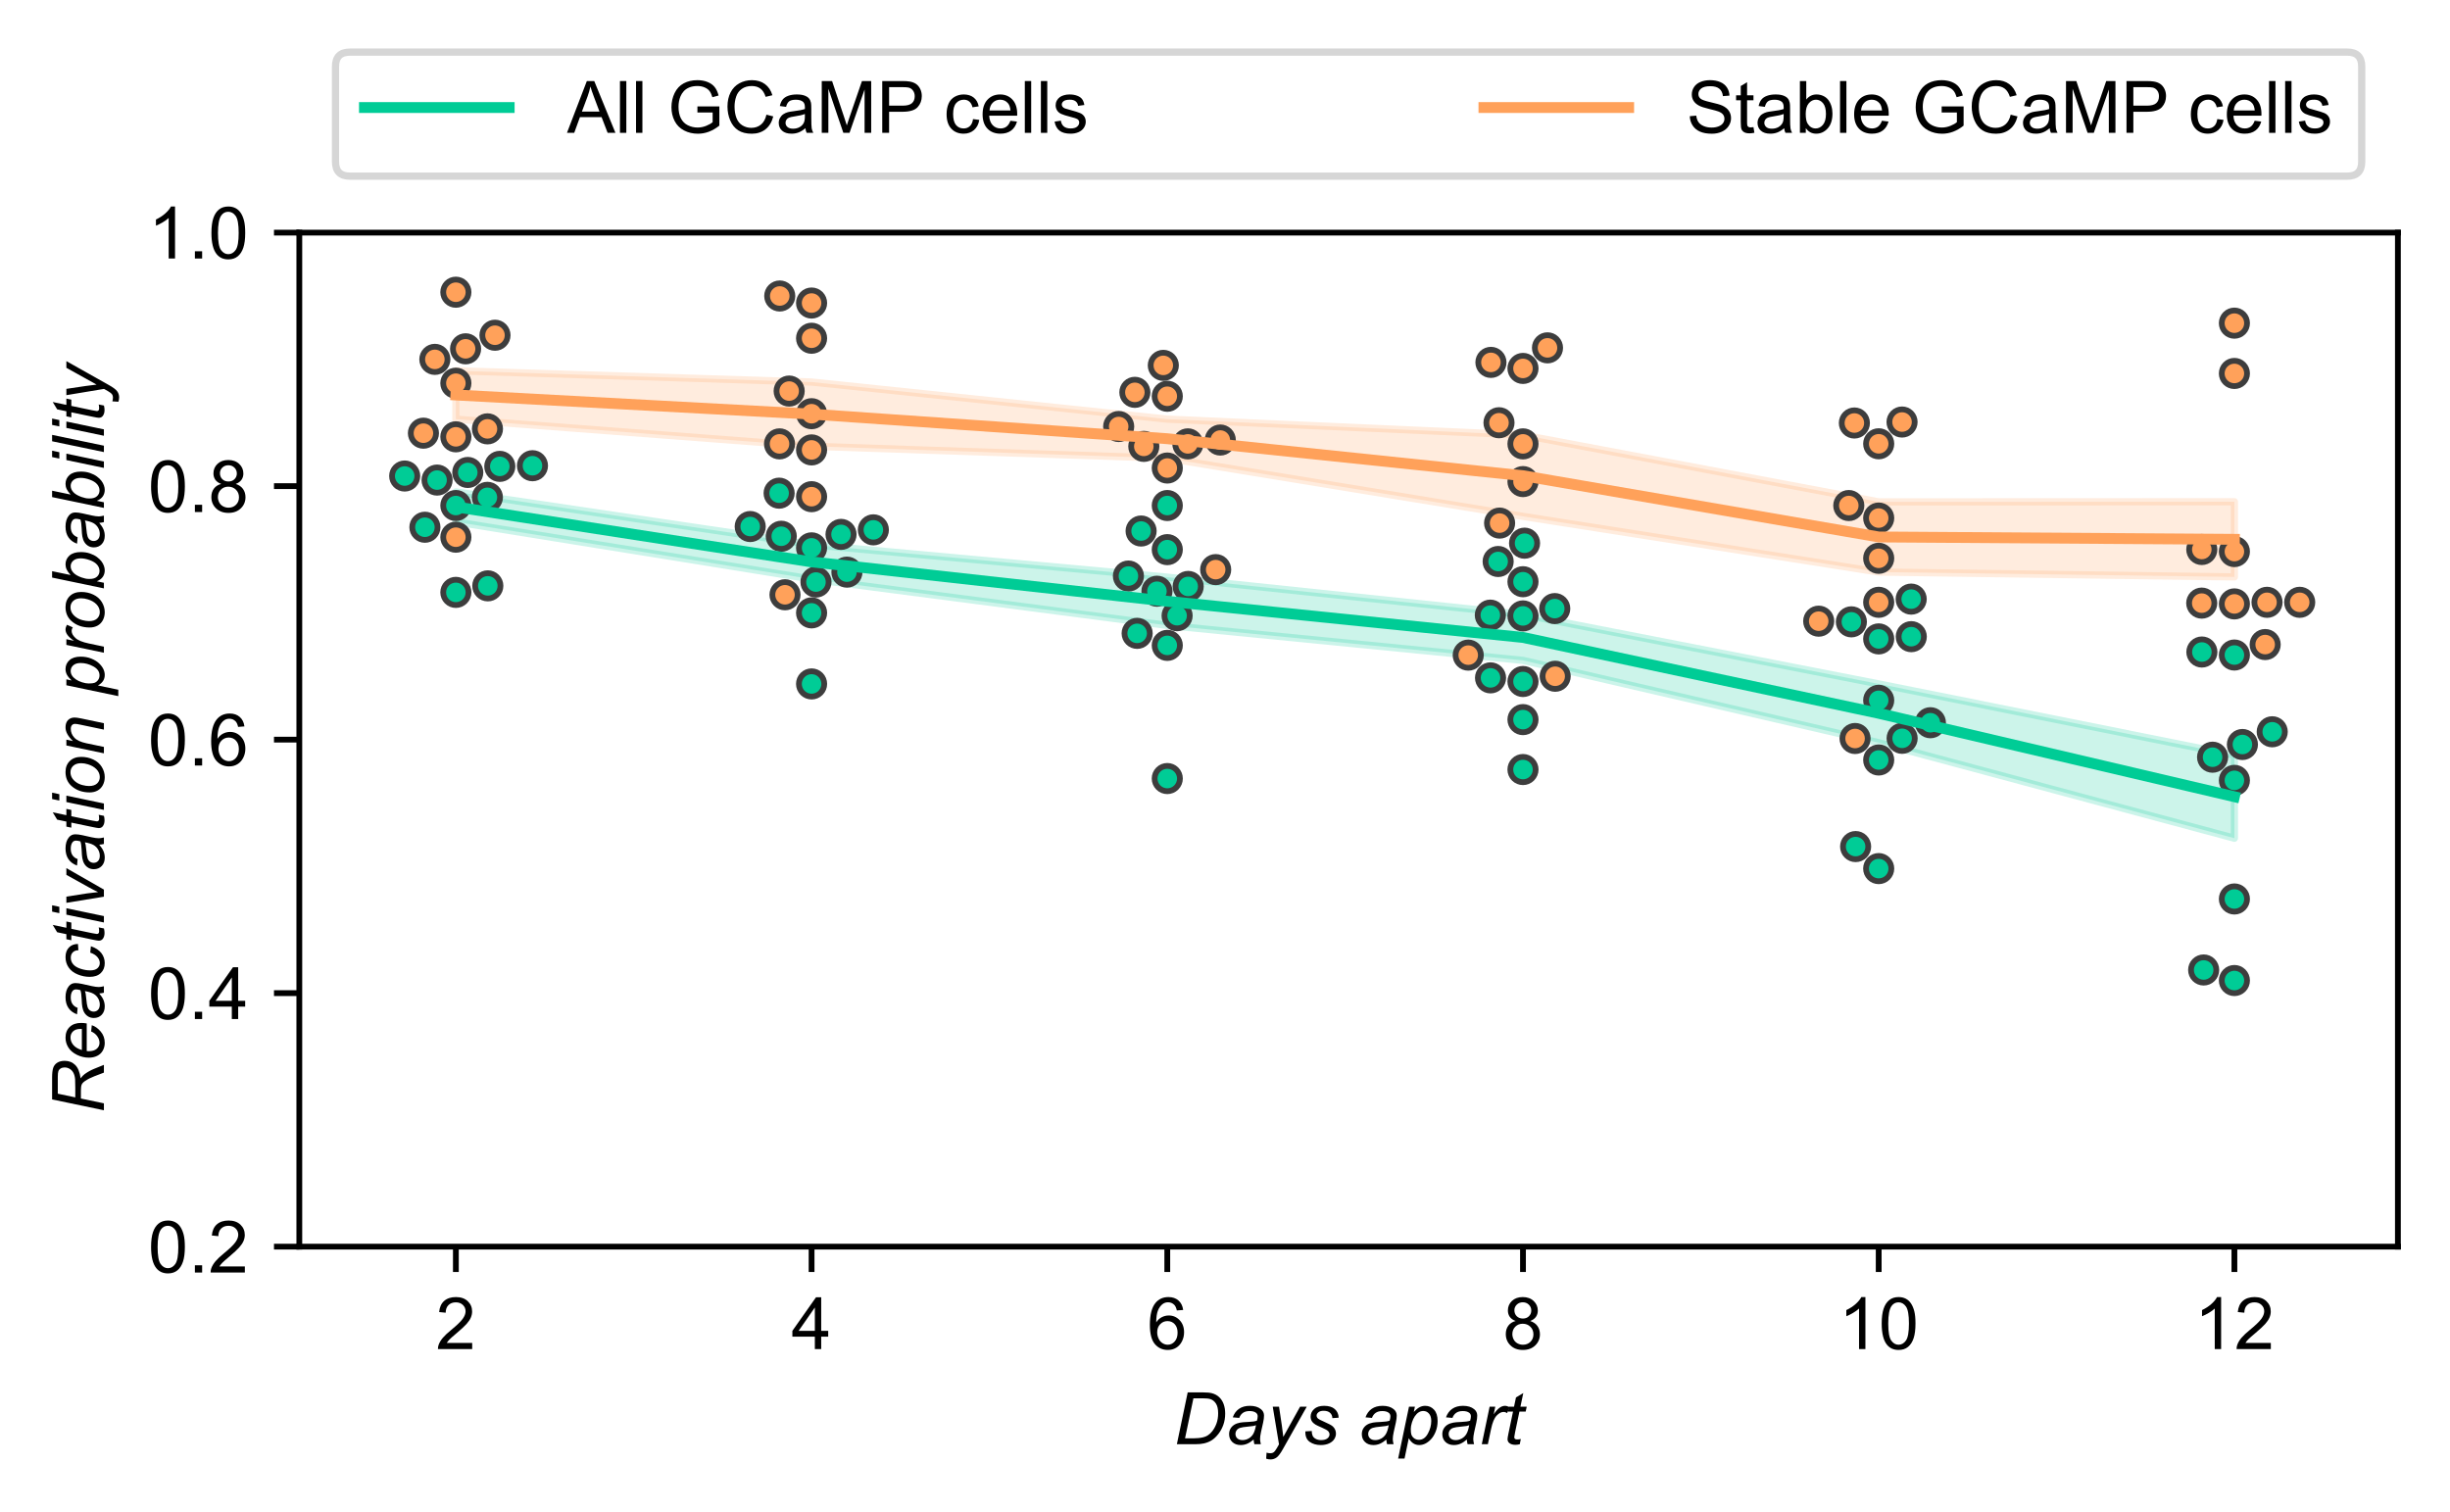 <!DOCTYPE svg PUBLIC "-//W3C//DTD SVG 1.1//EN" "http://www.w3.org/Graphics/SVG/1.1/DTD/svg11.dtd">
<!-- Created with matplotlib (https://matplotlib.org/) -->
<svg xmlns="http://www.w3.org/2000/svg" xmlns:xlink="http://www.w3.org/1999/xlink" height="208.894pt" version="1.1" viewBox="0 0 338.562 208.894" width="338.562pt">
 <defs>
  <style type="text/css">
*{stroke-linecap:butt;stroke-linejoin:round;}
  </style>
 </defs>
 <g id="figure_1">
  <g id="patch_1">
   <path d="M 0 208.894  L 338.562 208.894  L 338.562 0  L 0 0  z " style="fill:#ffffff;"/>
  </g>
  <g id="axes_1">
   <g id="patch_2">
    <path d="M 41.362 172.286  L 331.363 172.286  L 331.363 32.148  L 41.362 32.148  z " style="fill:#ffffff;"/>
   </g>
   <g id="PolyCollection_1">
    <defs>
     <path d="M 62.996 -140.913  L 62.996 -136.768  L 112.151 -128.862  L 161.305 -122.463  L 210.459 -117.628  L 259.614 -106.253  L 308.768 -93.052  L 308.768 -104.525  L 308.768 -104.525  L 259.614 -114.377  L 210.459 -123.967  L 161.305 -129.128  L 112.151 -133.616  L 62.996 -140.913  z " id="30f9c9d7" style="stroke:#00cc96;stroke-opacity:0.2;"/>
    </defs>
    <g clip-path="url(#pd014f7112d)">
     <use style="fill:#00cc96;fill-opacity:0.2;stroke:#00cc96;stroke-opacity:0.2;" x="0" xlink:href="#30f9c9d7" y="208.894"/>
    </g>
   </g>
   <g id="PolyCollection_2">
    <defs>
     <path d="M 62.996 -157.655  L 62.996 -150.959  L 112.151 -147.223  L 161.305 -145.56  L 210.459 -137.528  L 259.614 -129.835  L 308.768 -129.164  L 308.768 -139.554  L 308.768 -139.554  L 259.614 -139.534  L 210.459 -148.775  L 161.305 -150.968  L 112.151 -156.096  L 62.996 -157.655  z " id="3831d07e" style="stroke:#ffa15a;stroke-opacity:0.2;"/>
    </defs>
    <g clip-path="url(#pd014f7112d)">
     <use style="fill:#ffa15a;fill-opacity:0.2;stroke:#ffa15a;stroke-opacity:0.2;" x="0" xlink:href="#3831d07e" y="208.894"/>
    </g>
   </g>
   <g id="matplotlib.axis_1">
    <g id="xtick_1">
     <g id="line2d_1">
      <defs>
       <path d="M 0 0  L 0 3.5  " id="5ff9e177" style="stroke:#000000;stroke-width:0.8;"/>
      </defs>
      <g>
       <use style="stroke:#000000;stroke-width:0.8;" x="62.996" xlink:href="#5ff9e177" y="172.286"/>
      </g>
     </g>
     <g id="text_1">
      <!-- 2 -->
      <defs>
       <path d="M 50.344 8.453  L 50.344 0  L 3.031 0  Q 2.938 3.172 4.047 6.109  Q 5.859 10.938 9.828 15.625  Q 13.812 20.312 21.344 26.469  Q 33.016 36.031 37.109 41.625  Q 41.219 47.219 41.219 52.203  Q 41.219 57.422 37.469 61  Q 33.734 64.594 27.734 64.594  Q 21.391 64.594 17.578 60.781  Q 13.766 56.984 13.719 50.25  L 4.688 51.172  Q 5.609 61.281 11.656 66.578  Q 17.719 71.875 27.938 71.875  Q 38.234 71.875 44.234 66.156  Q 50.25 60.453 50.25 52  Q 50.25 47.703 48.484 43.547  Q 46.734 39.406 42.656 34.812  Q 38.578 30.219 29.109 22.219  Q 21.188 15.578 18.938 13.203  Q 16.703 10.844 15.234 8.453  z " id="c7e0db3c"/>
      </defs>
      <g transform="translate(60.216 186.444)scale(0.1 -0.1)">
       <use xlink:href="#c7e0db3c"/>
      </g>
     </g>
    </g>
    <g id="xtick_2">
     <g id="line2d_2">
      <g>
       <use style="stroke:#000000;stroke-width:0.8;" x="112.151" xlink:href="#5ff9e177" y="172.286"/>
      </g>
     </g>
     <g id="text_2">
      <!-- 4 -->
      <defs>
       <path d="M 32.328 0  L 32.328 17.141  L 1.266 17.141  L 1.266 25.203  L 33.938 71.578  L 41.109 71.578  L 41.109 25.203  L 50.781 25.203  L 50.781 17.141  L 41.109 17.141  L 41.109 0  z M 32.328 25.203  L 32.328 57.469  L 9.906 25.203  z " id="954dec35"/>
      </defs>
      <g transform="translate(109.37 186.444)scale(0.1 -0.1)">
       <use xlink:href="#954dec35"/>
      </g>
     </g>
    </g>
    <g id="xtick_3">
     <g id="line2d_3">
      <g>
       <use style="stroke:#000000;stroke-width:0.8;" x="161.305" xlink:href="#5ff9e177" y="172.286"/>
      </g>
     </g>
     <g id="text_3">
      <!-- 6 -->
      <defs>
       <path d="M 49.75 54.047  L 41.016 53.375  Q 39.844 58.547 37.703 60.891  Q 34.125 64.656 28.906 64.656  Q 24.703 64.656 21.531 62.312  Q 17.391 59.281 14.984 53.469  Q 12.594 47.656 12.5 36.922  Q 15.672 41.75 20.266 44.094  Q 24.859 46.438 29.891 46.438  Q 38.672 46.438 44.844 39.969  Q 51.031 33.5 51.031 23.25  Q 51.031 16.5 48.125 10.719  Q 45.219 4.938 40.141 1.859  Q 35.062 -1.219 28.609 -1.219  Q 17.625 -1.219 10.688 6.859  Q 3.766 14.938 3.766 33.5  Q 3.766 54.25 11.422 63.672  Q 18.109 71.875 29.438 71.875  Q 37.891 71.875 43.281 67.141  Q 48.688 62.406 49.75 54.047  z M 13.875 23.188  Q 13.875 18.656 15.797 14.5  Q 17.719 10.359 21.188 8.172  Q 24.656 6 28.469 6  Q 34.031 6 38.031 10.484  Q 42.047 14.984 42.047 22.703  Q 42.047 30.125 38.078 34.391  Q 34.125 38.672 28.125 38.672  Q 22.172 38.672 18.016 34.391  Q 13.875 30.125 13.875 23.188  z " id="ac6ba3bc"/>
      </defs>
      <g transform="translate(158.524 186.444)scale(0.1 -0.1)">
       <use xlink:href="#ac6ba3bc"/>
      </g>
     </g>
    </g>
    <g id="xtick_4">
     <g id="line2d_4">
      <g>
       <use style="stroke:#000000;stroke-width:0.8;" x="210.459" xlink:href="#5ff9e177" y="172.286"/>
      </g>
     </g>
     <g id="text_4">
      <!-- 8 -->
      <defs>
       <path d="M 17.672 38.812  Q 12.203 40.828 9.562 44.531  Q 6.938 48.25 6.938 53.422  Q 6.938 61.234 12.547 66.547  Q 18.172 71.875 27.484 71.875  Q 36.859 71.875 42.578 66.422  Q 48.297 60.984 48.297 53.172  Q 48.297 48.188 45.672 44.5  Q 43.062 40.828 37.75 38.812  Q 44.344 36.672 47.781 31.875  Q 51.219 27.094 51.219 20.453  Q 51.219 11.281 44.719 5.031  Q 38.234 -1.219 27.641 -1.219  Q 17.047 -1.219 10.547 5.047  Q 4.047 11.328 4.047 20.703  Q 4.047 27.688 7.594 32.391  Q 11.141 37.109 17.672 38.812  z M 15.922 53.719  Q 15.922 48.641 19.188 45.406  Q 22.469 42.188 27.688 42.188  Q 32.766 42.188 36.016 45.375  Q 39.266 48.578 39.266 53.219  Q 39.266 58.062 35.906 61.359  Q 32.562 64.656 27.594 64.656  Q 22.562 64.656 19.234 61.422  Q 15.922 58.203 15.922 53.719  z M 13.094 20.656  Q 13.094 16.891 14.875 13.375  Q 16.656 9.859 20.172 7.922  Q 23.688 6 27.734 6  Q 34.031 6 38.125 10.047  Q 42.234 14.109 42.234 20.359  Q 42.234 26.703 38.016 30.859  Q 33.797 35.016 27.438 35.016  Q 21.234 35.016 17.156 30.906  Q 13.094 26.812 13.094 20.656  z " id="6f21dbff"/>
      </defs>
      <g transform="translate(207.679 186.444)scale(0.1 -0.1)">
       <use xlink:href="#6f21dbff"/>
      </g>
     </g>
    </g>
    <g id="xtick_5">
     <g id="line2d_5">
      <g>
       <use style="stroke:#000000;stroke-width:0.8;" x="259.614" xlink:href="#5ff9e177" y="172.286"/>
      </g>
     </g>
     <g id="text_5">
      <!-- 10 -->
      <defs>
       <path d="M 37.25 0  L 28.469 0  L 28.469 56  Q 25.297 52.984 20.141 49.953  Q 14.984 46.922 10.891 45.406  L 10.891 53.906  Q 18.266 57.375 23.781 62.297  Q 29.297 67.234 31.594 71.875  L 37.25 71.875  z " id="b7f902a7"/>
       <path d="M 4.156 35.297  Q 4.156 48 6.766 55.734  Q 9.375 63.484 14.516 67.672  Q 19.672 71.875 27.484 71.875  Q 33.25 71.875 37.594 69.547  Q 41.938 67.234 44.766 62.859  Q 47.609 58.5 49.219 52.219  Q 50.828 45.953 50.828 35.297  Q 50.828 22.703 48.234 14.969  Q 45.656 7.234 40.5 3  Q 35.359 -1.219 27.484 -1.219  Q 17.141 -1.219 11.234 6.203  Q 4.156 15.141 4.156 35.297  z M 13.188 35.297  Q 13.188 17.672 17.312 11.828  Q 21.438 6 27.484 6  Q 33.547 6 37.672 11.859  Q 41.797 17.719 41.797 35.297  Q 41.797 52.984 37.672 58.781  Q 33.547 64.594 27.391 64.594  Q 21.344 64.594 17.719 59.469  Q 13.188 52.938 13.188 35.297  z " id="38545438"/>
      </defs>
      <g transform="translate(254.053 186.444)scale(0.1 -0.1)">
       <use xlink:href="#b7f902a7"/>
       <use x="55.615" xlink:href="#38545438"/>
      </g>
     </g>
    </g>
    <g id="xtick_6">
     <g id="line2d_6">
      <g>
       <use style="stroke:#000000;stroke-width:0.8;" x="308.768" xlink:href="#5ff9e177" y="172.286"/>
      </g>
     </g>
     <g id="text_6">
      <!-- 12 -->
      <g transform="translate(303.207 186.444)scale(0.1 -0.1)">
       <use xlink:href="#b7f902a7"/>
       <use x="55.615" xlink:href="#c7e0db3c"/>
      </g>
     </g>
    </g>
    <g id="text_7">
     <!-- Days apart -->
     <defs>
      <path d="M 4.438 0  L 19.391 71.578  L 40.969 71.578  Q 48.734 71.578 52.828 70.453  Q 58.688 68.953 62.844 65.062  Q 67 61.188 69.094 55.375  Q 71.188 49.562 71.188 42.328  Q 71.188 33.688 68.578 26.578  Q 65.969 19.484 61.734 14.078  Q 57.516 8.688 52.906 5.641  Q 48.297 2.594 42 1.125  Q 37.203 0 30.219 0  z M 15.719 8.109  L 27.047 8.109  Q 34.719 8.109 40.672 9.516  Q 44.391 10.406 47.016 12.109  Q 50.484 14.312 53.328 17.922  Q 57.031 22.703 59.25 28.828  Q 61.469 34.969 61.469 42.781  Q 61.469 51.469 58.438 56.125  Q 55.422 60.797 50.734 62.312  Q 47.266 63.422 39.938 63.422  L 27.297 63.422  z " id="c7e695c8"/>
      <path d="M 38.281 6.453  Q 33.688 2.484 29.438 0.656  Q 25.203 -1.172 20.359 -1.172  Q 13.188 -1.172 8.781 3.047  Q 4.391 7.281 4.391 13.875  Q 4.391 18.219 6.359 21.562  Q 8.344 24.906 11.609 26.922  Q 14.891 28.953 19.625 29.828  Q 22.609 30.422 30.938 30.766  Q 39.266 31.109 42.875 32.516  Q 43.891 36.141 43.891 38.531  Q 43.891 41.609 41.656 43.359  Q 38.578 45.797 32.672 45.797  Q 27.094 45.797 23.547 43.328  Q 20.016 40.875 18.406 36.328  L 9.469 37.109  Q 12.203 44.828 18.141 48.922  Q 24.078 53.031 33.109 53.031  Q 42.719 53.031 48.344 48.438  Q 52.641 45.016 52.641 39.547  Q 52.641 35.406 51.422 29.938  L 48.531 17.047  Q 47.172 10.891 47.172 7.031  Q 47.172 4.594 48.25 0  L 39.312 0  Q 38.578 2.547 38.281 6.453  z M 41.547 26.266  Q 39.703 25.531 37.578 25.141  Q 35.453 24.75 30.469 24.312  Q 22.75 23.641 19.578 22.578  Q 16.406 21.531 14.797 19.234  Q 13.188 16.938 13.188 14.156  Q 13.188 10.453 15.75 8.062  Q 18.312 5.672 23.047 5.672  Q 27.438 5.672 31.484 7.984  Q 35.547 10.297 37.891 14.453  Q 40.234 18.609 41.547 26.266  z " id="f61c34e1"/>
      <path d="M 0 -20.016  L 0.531 -11.719  Q 3.266 -12.5 5.859 -12.5  Q 8.547 -12.5 10.203 -11.281  Q 12.359 -9.672 14.891 -5.219  L 17.719 -0.141  L 9.078 51.859  L 17.781 51.859  L 21.688 25.641  Q 22.859 17.875 23.688 10.109  L 46.875 51.859  L 56.109 51.859  L 23.047 -6.891  Q 18.266 -15.484 14.547 -18.266  Q 10.844 -21.047 6 -21.047  Q 2.938 -21.047 0 -20.016  z " id="249a0580"/>
      <path d="M 4.156 17.719  L 12.984 18.266  Q 12.984 14.453 14.156 11.766  Q 15.328 9.078 18.469 7.375  Q 21.625 5.672 25.828 5.672  Q 31.688 5.672 34.609 8.016  Q 37.547 10.359 37.547 13.531  Q 37.547 15.828 35.797 17.875  Q 33.984 19.922 26.969 22.922  Q 19.969 25.922 18.016 27.156  Q 14.75 29.156 13.078 31.859  Q 11.422 34.578 11.422 38.094  Q 11.422 44.234 16.297 48.625  Q 21.188 53.031 29.984 53.031  Q 39.75 53.031 44.844 48.516  Q 49.953 44 50.141 36.625  L 41.5 36.031  Q 41.312 40.719 38.188 43.453  Q 35.062 46.188 29.344 46.188  Q 24.75 46.188 22.203 44.094  Q 19.672 42 19.672 39.547  Q 19.672 37.109 21.875 35.25  Q 23.344 33.984 29.438 31.344  Q 39.594 26.953 42.234 24.422  Q 46.438 20.359 46.438 14.547  Q 46.438 10.688 44.062 6.969  Q 41.703 3.266 36.844 1.047  Q 31.984 -1.172 25.391 -1.172  Q 16.406 -1.172 10.109 3.266  Q 3.812 7.719 4.156 17.719  z " id="1541eec1"/>
      <path id="286d1b44"/>
      <path d="M -1.031 -19.875  L 13.969 51.859  L 22.125 51.859  L 20.609 44.625  Q 25.141 49.359 28.734 51.188  Q 32.328 53.031 36.328 53.031  Q 43.75 53.031 48.625 47.625  Q 53.516 42.234 53.516 32.172  Q 53.516 24.078 50.828 17.406  Q 48.141 10.75 44.234 6.688  Q 40.328 2.641 36.328 0.734  Q 32.328 -1.172 28.125 -1.172  Q 18.797 -1.172 13.672 8.297  L 7.812 -19.875  z M 16.453 21.188  Q 16.453 15.375 17.281 13.141  Q 18.5 9.969 21.281 8.016  Q 24.078 6.062 27.734 6.062  Q 35.359 6.062 40.047 14.625  Q 44.734 23.188 44.734 32.125  Q 44.734 38.719 41.578 42.312  Q 38.422 45.906 33.734 45.906  Q 30.375 45.906 27.484 44.109  Q 24.609 42.328 22.141 38.781  Q 19.672 35.25 18.062 30.125  Q 16.453 25 16.453 21.188  z " id="53c647d3"/>
      <path d="M 3.328 0  L 14.156 51.859  L 21.969 51.859  L 19.781 41.266  Q 23.781 47.266 27.609 50.141  Q 31.453 53.031 35.453 53.031  Q 38.094 53.031 41.938 51.125  L 38.328 42.922  Q 36.031 44.578 33.297 44.578  Q 28.656 44.578 23.766 39.406  Q 18.891 34.234 16.109 20.797  L 11.719 0  z " id="7a641073"/>
      <path d="M 23.969 7.172  L 22.516 -0.047  Q 19.344 -0.875 16.359 -0.875  Q 11.078 -0.875 7.953 1.703  Q 5.609 3.656 5.609 7.031  Q 5.609 8.734 6.891 14.891  L 13.188 45.016  L 6.203 45.016  L 7.625 51.859  L 14.594 51.859  L 17.281 64.594  L 27.391 70.703  L 23.438 51.859  L 32.125 51.859  L 30.672 45.016  L 22.016 45.016  L 16.016 16.359  Q 14.891 10.891 14.891 9.812  Q 14.891 8.25 15.797 7.422  Q 16.703 6.594 18.75 6.594  Q 21.688 6.594 23.969 7.172  z " id="f408cbdd"/>
     </defs>
     <g transform="translate(162.187 199.59)scale(0.1 -0.1)">
      <use xlink:href="#c7e695c8"/>
      <use x="72.217" xlink:href="#f61c34e1"/>
      <use x="127.832" xlink:href="#249a0580"/>
      <use x="177.832" xlink:href="#1541eec1"/>
      <use x="227.832" xlink:href="#286d1b44"/>
      <use x="255.615" xlink:href="#f61c34e1"/>
      <use x="311.23" xlink:href="#53c647d3"/>
      <use x="366.846" xlink:href="#f61c34e1"/>
      <use x="422.461" xlink:href="#7a641073"/>
      <use x="455.762" xlink:href="#f408cbdd"/>
     </g>
    </g>
   </g>
   <g id="matplotlib.axis_2">
    <g id="ytick_1">
     <g id="line2d_7">
      <defs>
       <path d="M 0 0  L -3.5 0  " id="c193607f" style="stroke:#000000;stroke-width:0.8;"/>
      </defs>
      <g>
       <use style="stroke:#000000;stroke-width:0.8;" x="41.362" xlink:href="#c193607f" y="172.286"/>
      </g>
     </g>
     <g id="text_8">
      <!-- 0.2 -->
      <defs>
       <path d="M 9.078 0  L 9.078 10.016  L 19.094 10.016  L 19.094 0  z " id="077896c2"/>
      </defs>
      <g transform="translate(20.462 175.865)scale(0.1 -0.1)">
       <use xlink:href="#38545438"/>
       <use x="55.615" xlink:href="#077896c2"/>
       <use x="83.398" xlink:href="#c7e0db3c"/>
      </g>
     </g>
    </g>
    <g id="ytick_2">
     <g id="line2d_8">
      <g>
       <use style="stroke:#000000;stroke-width:0.8;" x="41.362" xlink:href="#c193607f" y="137.252"/>
      </g>
     </g>
     <g id="text_9">
      <!-- 0.4 -->
      <g transform="translate(20.462 140.831)scale(0.1 -0.1)">
       <use xlink:href="#38545438"/>
       <use x="55.615" xlink:href="#077896c2"/>
       <use x="83.398" xlink:href="#954dec35"/>
      </g>
     </g>
    </g>
    <g id="ytick_3">
     <g id="line2d_9">
      <g>
       <use style="stroke:#000000;stroke-width:0.8;" x="41.362" xlink:href="#c193607f" y="102.217"/>
      </g>
     </g>
     <g id="text_10">
      <!-- 0.6 -->
      <g transform="translate(20.462 105.796)scale(0.1 -0.1)">
       <use xlink:href="#38545438"/>
       <use x="55.615" xlink:href="#077896c2"/>
       <use x="83.398" xlink:href="#ac6ba3bc"/>
      </g>
     </g>
    </g>
    <g id="ytick_4">
     <g id="line2d_10">
      <g>
       <use style="stroke:#000000;stroke-width:0.8;" x="41.362" xlink:href="#c193607f" y="67.183"/>
      </g>
     </g>
     <g id="text_11">
      <!-- 0.8 -->
      <g transform="translate(20.462 70.762)scale(0.1 -0.1)">
       <use xlink:href="#38545438"/>
       <use x="55.615" xlink:href="#077896c2"/>
       <use x="83.398" xlink:href="#6f21dbff"/>
      </g>
     </g>
    </g>
    <g id="ytick_5">
     <g id="line2d_11">
      <g>
       <use style="stroke:#000000;stroke-width:0.8;" x="41.362" xlink:href="#c193607f" y="32.148"/>
      </g>
     </g>
     <g id="text_12">
      <!-- 1.0 -->
      <g transform="translate(20.462 35.727)scale(0.1 -0.1)">
       <use xlink:href="#b7f902a7"/>
       <use x="55.615" xlink:href="#077896c2"/>
       <use x="83.398" xlink:href="#38545438"/>
      </g>
     </g>
    </g>
    <g id="text_13">
     <!-- Reactivation probability -->
     <defs>
      <path d="M 4.688 0  L 19.672 71.578  L 49.703 71.578  Q 58.594 71.578 63.188 70.094  Q 67.781 68.609 70.391 64.5  Q 73 60.406 73 54.156  Q 73 45.406 67.281 39.641  Q 61.578 33.891 48.828 32.172  Q 52.734 29.297 54.734 26.516  Q 59.234 20.219 61.969 13.484  L 67.438 0  L 56.734 0  L 51.609 13.328  Q 48.828 20.562 45.266 25.828  Q 42.828 29.5 40.281 30.641  Q 37.75 31.781 32.031 31.781  L 20.906 31.781  L 14.266 0  z M 22.516 39.547  L 35.75 39.547  Q 44.922 39.547 47.703 39.797  Q 53.125 40.328 56.594 42.234  Q 60.062 44.141 61.969 47.359  Q 63.875 50.594 63.875 54.297  Q 63.875 57.422 62.453 59.734  Q 61.031 62.062 58.734 62.891  Q 56.453 63.719 50.922 63.719  L 27.594 63.719  z " id="104e42f0"/>
      <path d="M 41.406 17.625  L 50 16.75  Q 48.141 10.359 41.469 4.594  Q 34.812 -1.172 25.594 -1.172  Q 19.828 -1.172 15.016 1.484  Q 10.203 4.156 7.688 9.234  Q 5.172 14.312 5.172 20.797  Q 5.172 29.297 9.094 37.281  Q 13.031 45.266 19.281 49.141  Q 25.531 53.031 32.812 53.031  Q 42.094 53.031 47.625 47.266  Q 53.172 41.5 53.172 31.547  Q 53.172 27.734 52.484 23.734  L 14.312 23.734  Q 14.109 22.219 14.109 21  Q 14.109 13.719 17.453 9.891  Q 20.797 6.062 25.641 6.062  Q 30.172 6.062 34.562 9.031  Q 38.969 12.016 41.406 17.625  z M 15.719 30.469  L 44.828 30.469  Q 44.875 31.844 44.875 32.422  Q 44.875 39.062 41.547 42.594  Q 38.234 46.141 33.016 46.141  Q 27.344 46.141 22.672 42.234  Q 18.016 38.328 15.719 30.469  z " id="cdbbb81e"/>
      <path d="M 39.109 18.891  L 47.953 17.969  Q 44.625 8.25 38.5 3.531  Q 32.375 -1.172 24.562 -1.172  Q 16.109 -1.172 10.859 4.297  Q 5.609 9.766 5.609 19.578  Q 5.609 28.078 8.984 36.281  Q 12.359 44.484 18.625 48.75  Q 24.906 53.031 32.953 53.031  Q 41.312 53.031 46.188 48.312  Q 51.078 43.609 51.078 35.844  L 42.391 35.25  Q 42.328 40.188 39.516 42.969  Q 36.719 45.75 32.125 45.75  Q 26.812 45.75 22.906 42.375  Q 19 39.016 16.766 32.156  Q 14.547 25.297 14.547 18.953  Q 14.547 12.312 17.469 8.984  Q 20.406 5.672 24.703 5.672  Q 29 5.672 32.922 8.938  Q 36.859 12.203 39.109 18.891  z " id="972e5293"/>
      <path d="M 15.875 61.578  L 17.969 71.578  L 26.766 71.578  L 24.656 61.578  z M 2.984 0  L 13.812 51.859  L 22.656 51.859  L 11.812 0  z " id="4c271583"/>
      <path d="M 16.406 0  L 7.906 51.859  L 16.5 51.859  L 20.953 23.297  Q 21.688 18.609 22.75 8.016  Q 25.297 13.531 29.25 20.656  L 46.578 51.859  L 55.906 51.859  L 26.219 0  z " id="35df35eb"/>
      <path d="M 4.891 19.672  Q 4.891 34.859 13.812 44.828  Q 21.188 53.031 33.156 53.031  Q 42.531 53.031 48.266 47.172  Q 54 41.312 54 31.344  Q 54 22.406 50.391 14.719  Q 46.781 7.031 40.109 2.922  Q 33.453 -1.172 26.078 -1.172  Q 20.016 -1.172 15.062 1.406  Q 10.109 4 7.5 8.734  Q 4.891 13.484 4.891 19.672  z M 13.719 20.562  Q 13.719 13.234 17.234 9.453  Q 20.75 5.672 26.172 5.672  Q 29 5.672 31.781 6.812  Q 34.578 7.953 36.969 10.297  Q 39.359 12.641 41.031 15.641  Q 42.719 18.656 43.75 22.125  Q 45.266 26.953 45.266 31.391  Q 45.266 38.422 41.719 42.297  Q 38.188 46.188 32.812 46.188  Q 28.656 46.188 25.234 44.203  Q 21.828 42.234 19.062 38.422  Q 16.312 34.625 15.016 29.562  Q 13.719 24.516 13.719 20.562  z " id="62f80d28"/>
      <path d="M 3.328 0  L 14.156 51.859  L 22.172 51.859  L 20.266 42.828  Q 25.484 48.141 30.031 50.578  Q 34.578 53.031 39.312 53.031  Q 45.609 53.031 49.188 49.609  Q 52.781 46.188 52.781 40.484  Q 52.781 37.594 51.516 31.391  L 44.922 0  L 36.078 0  L 42.969 32.859  Q 44 37.641 44 39.938  Q 44 42.531 42.219 44.141  Q 40.438 45.75 37.062 45.75  Q 30.281 45.75 24.969 40.859  Q 19.672 35.984 17.188 24.125  L 12.156 0  z " id="9a8a3ec5"/>
      <path d="M 3.328 0  L 18.266 71.578  L 27.094 71.578  L 21.781 46  Q 25.984 49.859 29.391 51.438  Q 32.812 53.031 36.531 53.031  Q 43.797 53.031 48.656 47.609  Q 53.516 42.188 53.516 31.844  Q 53.516 24.953 51.562 19.234  Q 49.609 13.531 46.719 9.641  Q 43.844 5.766 40.766 3.438  Q 37.703 1.125 34.469 -0.016  Q 31.25 -1.172 28.266 -1.172  Q 23.141 -1.172 19.234 1.531  Q 15.328 4.25 13.141 9.812  L 11.078 0  z M 16.406 21.297  L 16.359 19.625  Q 16.359 12.984 19.531 9.516  Q 22.703 6.062 27.438 6.062  Q 32.078 6.062 35.953 9.297  Q 39.844 12.547 42.328 19.422  Q 44.828 26.312 44.828 32.125  Q 44.828 38.672 41.672 42.281  Q 38.531 45.906 33.891 45.906  Q 29.109 45.906 25.094 42.219  Q 21.094 38.531 18.406 30.859  Q 16.406 25.141 16.406 21.297  z " id="63d5d18a"/>
      <path d="M 2.641 0  L 17.578 71.578  L 26.422 71.578  L 11.469 0  z " id="3073748e"/>
     </defs>
     <g transform="translate(14.358 153.909)rotate(-90)scale(0.1 -0.1)">
      <use xlink:href="#104e42f0"/>
      <use x="72.217" xlink:href="#cdbbb81e"/>
      <use x="127.832" xlink:href="#f61c34e1"/>
      <use x="183.447" xlink:href="#972e5293"/>
      <use x="233.447" xlink:href="#f408cbdd"/>
      <use x="261.23" xlink:href="#4c271583"/>
      <use x="283.447" xlink:href="#35df35eb"/>
      <use x="333.447" xlink:href="#f61c34e1"/>
      <use x="389.062" xlink:href="#f408cbdd"/>
      <use x="416.846" xlink:href="#4c271583"/>
      <use x="439.062" xlink:href="#62f80d28"/>
      <use x="494.678" xlink:href="#9a8a3ec5"/>
      <use x="550.293" xlink:href="#286d1b44"/>
      <use x="578.076" xlink:href="#53c647d3"/>
      <use x="633.691" xlink:href="#7a641073"/>
      <use x="666.992" xlink:href="#62f80d28"/>
      <use x="722.607" xlink:href="#63d5d18a"/>
      <use x="778.223" xlink:href="#f61c34e1"/>
      <use x="833.838" xlink:href="#63d5d18a"/>
      <use x="889.453" xlink:href="#4c271583"/>
      <use x="911.67" xlink:href="#3073748e"/>
      <use x="933.887" xlink:href="#4c271583"/>
      <use x="956.104" xlink:href="#f408cbdd"/>
      <use x="983.887" xlink:href="#249a0580"/>
     </g>
    </g>
   </g>
   <g id="line2d_12"/>
   <g id="line2d_13"/>
   <g id="patch_3">
    <path d="M 41.362 172.286  L 41.362 32.148  " style="fill:none;stroke:#000000;stroke-linecap:square;stroke-linejoin:miter;stroke-width:0.8;"/>
   </g>
   <g id="patch_4">
    <path d="M 331.363 172.286  L 331.363 32.148  " style="fill:none;stroke:#000000;stroke-linecap:square;stroke-linejoin:miter;stroke-width:0.8;"/>
   </g>
   <g id="patch_5">
    <path d="M 41.362 172.286  L 331.363 172.286  " style="fill:none;stroke:#000000;stroke-linecap:square;stroke-linejoin:miter;stroke-width:0.8;"/>
   </g>
   <g id="patch_6">
    <path d="M 41.362 32.148  L 331.363 32.148  " style="fill:none;stroke:#000000;stroke-linecap:square;stroke-linejoin:miter;stroke-width:0.8;"/>
   </g>
   <g id="PathCollection_1">
    <defs>
     <path d="M 0 1.75  C 0.464 1.75 0.909 1.566 1.237 1.237  C 1.566 0.909 1.75 0.464 1.75 0  C 1.75 -0.464 1.566 -0.909 1.237 -1.237  C 0.909 -1.566 0.464 -1.75 0 -1.75  C -0.464 -1.75 -0.909 -1.566 -1.237 -1.237  C -1.566 -0.909 -1.75 -0.464 -1.75 0  C -1.75 0.464 -1.566 0.909 -1.237 1.237  C -0.909 1.566 -0.464 1.75 0 1.75  z " id="72f65a34"/>
    </defs>
    <g clip-path="url(#pd014f7112d)">
     <use style="fill:#00cc96;stroke:#3d3d3d;stroke-width:0.8;" x="73.581" xlink:href="#72f65a34" y="64.363"/>
    </g>
    <g clip-path="url(#pd014f7112d)">
     <use style="fill:#ffa15a;stroke:#3d3d3d;stroke-width:0.8;" x="62.996" xlink:href="#72f65a34" y="52.959"/>
    </g>
    <g clip-path="url(#pd014f7112d)">
     <use style="fill:#00cc96;stroke:#3d3d3d;stroke-width:0.8;" x="55.924" xlink:href="#72f65a34" y="65.787"/>
    </g>
    <g clip-path="url(#pd014f7112d)">
     <use style="fill:#ffa15a;stroke:#3d3d3d;stroke-width:0.8;" x="62.996" xlink:href="#72f65a34" y="60.37"/>
    </g>
    <g clip-path="url(#pd014f7112d)">
     <use style="fill:#00cc96;stroke:#3d3d3d;stroke-width:0.8;" x="60.4" xlink:href="#72f65a34" y="66.347"/>
    </g>
    <g clip-path="url(#pd014f7112d)">
     <use style="fill:#ffa15a;stroke:#3d3d3d;stroke-width:0.8;" x="68.402" xlink:href="#72f65a34" y="46.329"/>
    </g>
    <g clip-path="url(#pd014f7112d)">
     <use style="fill:#00cc96;stroke:#3d3d3d;stroke-width:0.8;" x="64.64" xlink:href="#72f65a34" y="65.295"/>
    </g>
    <g clip-path="url(#pd014f7112d)">
     <use style="fill:#ffa15a;stroke:#3d3d3d;stroke-width:0.8;" x="60.093" xlink:href="#72f65a34" y="49.665"/>
    </g>
    <g clip-path="url(#pd014f7112d)">
     <use style="fill:#00cc96;stroke:#3d3d3d;stroke-width:0.8;" x="67.41" xlink:href="#72f65a34" y="80.965"/>
    </g>
    <g clip-path="url(#pd014f7112d)">
     <use style="fill:#ffa15a;stroke:#3d3d3d;stroke-width:0.8;" x="58.512" xlink:href="#72f65a34" y="59.866"/>
    </g>
    <g clip-path="url(#pd014f7112d)">
     <use style="fill:#00cc96;stroke:#3d3d3d;stroke-width:0.8;" x="62.996" xlink:href="#72f65a34" y="81.868"/>
    </g>
    <g clip-path="url(#pd014f7112d)">
     <use style="fill:#ffa15a;stroke:#3d3d3d;stroke-width:0.8;" x="64.34" xlink:href="#72f65a34" y="48.206"/>
    </g>
    <g clip-path="url(#pd014f7112d)">
     <use style="fill:#00cc96;stroke:#3d3d3d;stroke-width:0.8;" x="69.067" xlink:href="#72f65a34" y="64.453"/>
    </g>
    <g clip-path="url(#pd014f7112d)">
     <use style="fill:#ffa15a;stroke:#3d3d3d;stroke-width:0.8;" x="62.996" xlink:href="#72f65a34" y="74.24"/>
    </g>
    <g clip-path="url(#pd014f7112d)">
     <use style="fill:#00cc96;stroke:#3d3d3d;stroke-width:0.8;" x="67.352" xlink:href="#72f65a34" y="68.733"/>
    </g>
    <g clip-path="url(#pd014f7112d)">
     <use style="fill:#ffa15a;stroke:#3d3d3d;stroke-width:0.8;" x="62.996" xlink:href="#72f65a34" y="40.383"/>
    </g>
    <g clip-path="url(#pd014f7112d)">
     <use style="fill:#00cc96;stroke:#3d3d3d;stroke-width:0.8;" x="58.718" xlink:href="#72f65a34" y="72.865"/>
    </g>
    <g clip-path="url(#pd014f7112d)">
     <use style="fill:#ffa15a;stroke:#3d3d3d;stroke-width:0.8;" x="67.361" xlink:href="#72f65a34" y="59.269"/>
    </g>
    <g clip-path="url(#pd014f7112d)">
     <use style="fill:#00cc96;stroke:#3d3d3d;stroke-width:0.8;" x="62.996" xlink:href="#72f65a34" y="69.865"/>
    </g>
   </g>
   <g id="PathCollection_2">
    <defs>
     <path d="M 0 1.75  C 0.464 1.75 0.909 1.566 1.237 1.237  C 1.566 0.909 1.75 0.464 1.75 0  C 1.75 -0.464 1.566 -0.909 1.237 -1.237  C 0.909 -1.566 0.464 -1.75 0 -1.75  C -0.464 -1.75 -0.909 -1.566 -1.237 -1.237  C -1.566 -0.909 -1.75 -0.464 -1.75 0  C -1.75 0.464 -1.566 0.909 -1.237 1.237  C -0.909 1.566 -0.464 1.75 0 1.75  z " id="9adea9e6"/>
    </defs>
    <g clip-path="url(#pd014f7112d)">
     <use style="fill:#00cc96;stroke:#3d3d3d;stroke-width:0.8;" x="103.671" xlink:href="#9adea9e6" y="72.768"/>
    </g>
    <g clip-path="url(#pd014f7112d)">
     <use style="fill:#ffa15a;stroke:#3d3d3d;stroke-width:0.8;" x="112.151" xlink:href="#9adea9e6" y="68.642"/>
    </g>
    <g clip-path="url(#pd014f7112d)">
     <use style="fill:#00cc96;stroke:#3d3d3d;stroke-width:0.8;" x="116.221" xlink:href="#9adea9e6" y="73.853"/>
    </g>
    <g clip-path="url(#pd014f7112d)">
     <use style="fill:#ffa15a;stroke:#3d3d3d;stroke-width:0.8;" x="108.479" xlink:href="#9adea9e6" y="82.198"/>
    </g>
    <g clip-path="url(#pd014f7112d)">
     <use style="fill:#00cc96;stroke:#3d3d3d;stroke-width:0.8;" x="112.151" xlink:href="#9adea9e6" y="75.713"/>
    </g>
    <g clip-path="url(#pd014f7112d)">
     <use style="fill:#ffa15a;stroke:#3d3d3d;stroke-width:0.8;" x="112.151" xlink:href="#9adea9e6" y="41.88"/>
    </g>
    <g clip-path="url(#pd014f7112d)">
     <use style="fill:#00cc96;stroke:#3d3d3d;stroke-width:0.8;" x="107.665" xlink:href="#9adea9e6" y="68.156"/>
    </g>
    <g clip-path="url(#pd014f7112d)">
     <use style="fill:#ffa15a;stroke:#3d3d3d;stroke-width:0.8;" x="112.151" xlink:href="#9adea9e6" y="46.746"/>
    </g>
    <g clip-path="url(#pd014f7112d)">
     <use style="fill:#00cc96;stroke:#3d3d3d;stroke-width:0.8;" x="112.151" xlink:href="#9adea9e6" y="94.52"/>
    </g>
    <g clip-path="url(#pd014f7112d)">
     <use style="fill:#ffa15a;stroke:#3d3d3d;stroke-width:0.8;" x="112.151" xlink:href="#9adea9e6" y="57.173"/>
    </g>
    <g clip-path="url(#pd014f7112d)">
     <use style="fill:#00cc96;stroke:#3d3d3d;stroke-width:0.8;" x="112.151" xlink:href="#9adea9e6" y="84.7"/>
    </g>
    <g clip-path="url(#pd014f7112d)">
     <use style="fill:#ffa15a;stroke:#3d3d3d;stroke-width:0.8;" x="109.053" xlink:href="#9adea9e6" y="54.045"/>
    </g>
    <g clip-path="url(#pd014f7112d)">
     <use style="fill:#00cc96;stroke:#3d3d3d;stroke-width:0.8;" x="107.961" xlink:href="#9adea9e6" y="74.11"/>
    </g>
    <g clip-path="url(#pd014f7112d)">
     <use style="fill:#ffa15a;stroke:#3d3d3d;stroke-width:0.8;" x="112.151" xlink:href="#9adea9e6" y="62.178"/>
    </g>
    <g clip-path="url(#pd014f7112d)">
     <use style="fill:#00cc96;stroke:#3d3d3d;stroke-width:0.8;" x="120.688" xlink:href="#9adea9e6" y="73.225"/>
    </g>
    <g clip-path="url(#pd014f7112d)">
     <use style="fill:#ffa15a;stroke:#3d3d3d;stroke-width:0.8;" x="107.753" xlink:href="#9adea9e6" y="40.907"/>
    </g>
    <g clip-path="url(#pd014f7112d)">
     <use style="fill:#00cc96;stroke:#3d3d3d;stroke-width:0.8;" x="112.758" xlink:href="#9adea9e6" y="80.439"/>
    </g>
    <g clip-path="url(#pd014f7112d)">
     <use style="fill:#ffa15a;stroke:#3d3d3d;stroke-width:0.8;" x="107.721" xlink:href="#9adea9e6" y="61.344"/>
    </g>
    <g clip-path="url(#pd014f7112d)">
     <use style="fill:#00cc96;stroke:#3d3d3d;stroke-width:0.8;" x="117.037" xlink:href="#9adea9e6" y="79.069"/>
    </g>
   </g>
   <g id="PathCollection_3">
    <defs>
     <path d="M 0 1.75  C 0.464 1.75 0.909 1.566 1.237 1.237  C 1.566 0.909 1.75 0.464 1.75 0  C 1.75 -0.464 1.566 -0.909 1.237 -1.237  C 0.909 -1.566 0.464 -1.75 0 -1.75  C -0.464 -1.75 -0.909 -1.566 -1.237 -1.237  C -1.566 -0.909 -1.75 -0.464 -1.75 0  C -1.75 0.464 -1.566 0.909 -1.237 1.237  C -0.909 1.566 -0.464 1.75 0 1.75  z " id="cb16fe89"/>
    </defs>
    <g clip-path="url(#pd014f7112d)">
     <use style="fill:#00cc96;stroke:#3d3d3d;stroke-width:0.8;" x="161.305" xlink:href="#cb16fe89" y="75.96"/>
    </g>
    <g clip-path="url(#pd014f7112d)">
     <use style="fill:#ffa15a;stroke:#3d3d3d;stroke-width:0.8;" x="154.589" xlink:href="#cb16fe89" y="58.944"/>
    </g>
    <g clip-path="url(#pd014f7112d)">
     <use style="fill:#00cc96;stroke:#3d3d3d;stroke-width:0.8;" x="159.877" xlink:href="#cb16fe89" y="81.708"/>
    </g>
    <g clip-path="url(#pd014f7112d)">
     <use style="fill:#ffa15a;stroke:#3d3d3d;stroke-width:0.8;" x="167.992" xlink:href="#cb16fe89" y="78.722"/>
    </g>
    <g clip-path="url(#pd014f7112d)">
     <use style="fill:#00cc96;stroke:#3d3d3d;stroke-width:0.8;" x="157.141" xlink:href="#cb16fe89" y="87.53"/>
    </g>
    <g clip-path="url(#pd014f7112d)">
     <use style="fill:#ffa15a;stroke:#3d3d3d;stroke-width:0.8;" x="160.756" xlink:href="#cb16fe89" y="50.495"/>
    </g>
    <g clip-path="url(#pd014f7112d)">
     <use style="fill:#00cc96;stroke:#3d3d3d;stroke-width:0.8;" x="157.688" xlink:href="#cb16fe89" y="73.387"/>
    </g>
    <g clip-path="url(#pd014f7112d)">
     <use style="fill:#ffa15a;stroke:#3d3d3d;stroke-width:0.8;" x="161.305" xlink:href="#cb16fe89" y="64.683"/>
    </g>
    <g clip-path="url(#pd014f7112d)">
     <use style="fill:#00cc96;stroke:#3d3d3d;stroke-width:0.8;" x="161.305" xlink:href="#cb16fe89" y="107.597"/>
    </g>
    <g clip-path="url(#pd014f7112d)">
     <use style="fill:#ffa15a;stroke:#3d3d3d;stroke-width:0.8;" x="158.062" xlink:href="#cb16fe89" y="61.691"/>
    </g>
    <g clip-path="url(#pd014f7112d)">
     <use style="fill:#00cc96;stroke:#3d3d3d;stroke-width:0.8;" x="161.305" xlink:href="#cb16fe89" y="89.193"/>
    </g>
    <g clip-path="url(#pd014f7112d)">
     <use style="fill:#ffa15a;stroke:#3d3d3d;stroke-width:0.8;" x="164.149" xlink:href="#cb16fe89" y="61.344"/>
    </g>
    <g clip-path="url(#pd014f7112d)">
     <use style="fill:#00cc96;stroke:#3d3d3d;stroke-width:0.8;" x="155.936" xlink:href="#cb16fe89" y="79.61"/>
    </g>
    <g clip-path="url(#pd014f7112d)">
     <use style="fill:#ffa15a;stroke:#3d3d3d;stroke-width:0.8;" x="161.305" xlink:href="#cb16fe89" y="54.763"/>
    </g>
    <g clip-path="url(#pd014f7112d)">
     <use style="fill:#00cc96;stroke:#3d3d3d;stroke-width:0.8;" x="164.194" xlink:href="#cb16fe89" y="81.047"/>
    </g>
    <g clip-path="url(#pd014f7112d)">
     <use style="fill:#ffa15a;stroke:#3d3d3d;stroke-width:0.8;" x="156.826" xlink:href="#cb16fe89" y="54.222"/>
    </g>
    <g clip-path="url(#pd014f7112d)">
     <use style="fill:#00cc96;stroke:#3d3d3d;stroke-width:0.8;" x="162.663" xlink:href="#cb16fe89" y="85.092"/>
    </g>
    <g clip-path="url(#pd014f7112d)">
     <use style="fill:#ffa15a;stroke:#3d3d3d;stroke-width:0.8;" x="168.629" xlink:href="#cb16fe89" y="60.813"/>
    </g>
    <g clip-path="url(#pd014f7112d)">
     <use style="fill:#00cc96;stroke:#3d3d3d;stroke-width:0.8;" x="161.305" xlink:href="#cb16fe89" y="69.865"/>
    </g>
   </g>
   <g id="PathCollection_4">
    <defs>
     <path d="M 0 1.75  C 0.464 1.75 0.909 1.566 1.237 1.237  C 1.566 0.909 1.75 0.464 1.75 0  C 1.75 -0.464 1.566 -0.909 1.237 -1.237  C 0.909 -1.566 0.464 -1.75 0 -1.75  C -0.464 -1.75 -0.909 -1.566 -1.237 -1.237  C -1.566 -0.909 -1.75 -0.464 -1.75 0  C -1.75 0.464 -1.566 0.909 -1.237 1.237  C -0.909 1.566 -0.464 1.75 0 1.75  z " id="6edba66d"/>
    </defs>
    <g clip-path="url(#pd014f7112d)">
     <use style="fill:#00cc96;stroke:#3d3d3d;stroke-width:0.8;" x="207.027" xlink:href="#6edba66d" y="77.6"/>
    </g>
    <g clip-path="url(#pd014f7112d)">
     <use style="fill:#ffa15a;stroke:#3d3d3d;stroke-width:0.8;" x="207.144" xlink:href="#6edba66d" y="58.424"/>
    </g>
    <g clip-path="url(#pd014f7112d)">
     <use style="fill:#00cc96;stroke:#3d3d3d;stroke-width:0.8;" x="205.975" xlink:href="#6edba66d" y="93.682"/>
    </g>
    <g clip-path="url(#pd014f7112d)">
     <use style="fill:#ffa15a;stroke:#3d3d3d;stroke-width:0.8;" x="214.909" xlink:href="#6edba66d" y="93.459"/>
    </g>
    <g clip-path="url(#pd014f7112d)">
     <use style="fill:#00cc96;stroke:#3d3d3d;stroke-width:0.8;" x="214.848" xlink:href="#6edba66d" y="84.108"/>
    </g>
    <g clip-path="url(#pd014f7112d)">
     <use style="fill:#ffa15a;stroke:#3d3d3d;stroke-width:0.8;" x="206.03" xlink:href="#6edba66d" y="50.082"/>
    </g>
    <g clip-path="url(#pd014f7112d)">
     <use style="fill:#00cc96;stroke:#3d3d3d;stroke-width:0.8;" x="210.676" xlink:href="#6edba66d" y="75.068"/>
    </g>
    <g clip-path="url(#pd014f7112d)">
     <use style="fill:#ffa15a;stroke:#3d3d3d;stroke-width:0.8;" x="213.846" xlink:href="#6edba66d" y="48.073"/>
    </g>
    <g clip-path="url(#pd014f7112d)">
     <use style="fill:#00cc96;stroke:#3d3d3d;stroke-width:0.8;" x="210.459" xlink:href="#6edba66d" y="106.352"/>
    </g>
    <g clip-path="url(#pd014f7112d)">
     <use style="fill:#ffa15a;stroke:#3d3d3d;stroke-width:0.8;" x="202.893" xlink:href="#6edba66d" y="90.539"/>
    </g>
    <g clip-path="url(#pd014f7112d)">
     <use style="fill:#00cc96;stroke:#3d3d3d;stroke-width:0.8;" x="210.459" xlink:href="#6edba66d" y="99.451"/>
    </g>
    <g clip-path="url(#pd014f7112d)">
     <use style="fill:#ffa15a;stroke:#3d3d3d;stroke-width:0.8;" x="210.459" xlink:href="#6edba66d" y="61.344"/>
    </g>
    <g clip-path="url(#pd014f7112d)">
     <use style="fill:#00cc96;stroke:#3d3d3d;stroke-width:0.8;" x="210.459" xlink:href="#6edba66d" y="85.119"/>
    </g>
    <g clip-path="url(#pd014f7112d)">
     <use style="fill:#ffa15a;stroke:#3d3d3d;stroke-width:0.8;" x="207.228" xlink:href="#6edba66d" y="72.292"/>
    </g>
    <g clip-path="url(#pd014f7112d)">
     <use style="fill:#00cc96;stroke:#3d3d3d;stroke-width:0.8;" x="210.459" xlink:href="#6edba66d" y="94.185"/>
    </g>
    <g clip-path="url(#pd014f7112d)">
     <use style="fill:#ffa15a;stroke:#3d3d3d;stroke-width:0.8;" x="210.459" xlink:href="#6edba66d" y="50.917"/>
    </g>
    <g clip-path="url(#pd014f7112d)">
     <use style="fill:#00cc96;stroke:#3d3d3d;stroke-width:0.8;" x="205.946" xlink:href="#6edba66d" y="85.013"/>
    </g>
    <g clip-path="url(#pd014f7112d)">
     <use style="fill:#ffa15a;stroke:#3d3d3d;stroke-width:0.8;" x="210.459" xlink:href="#6edba66d" y="66.557"/>
    </g>
    <g clip-path="url(#pd014f7112d)">
     <use style="fill:#00cc96;stroke:#3d3d3d;stroke-width:0.8;" x="210.459" xlink:href="#6edba66d" y="80.394"/>
    </g>
   </g>
   <g id="PathCollection_5">
    <defs>
     <path d="M 0 1.75  C 0.464 1.75 0.909 1.566 1.237 1.237  C 1.566 0.909 1.75 0.464 1.75 0  C 1.75 -0.464 1.566 -0.909 1.237 -1.237  C 0.909 -1.566 0.464 -1.75 0 -1.75  C -0.464 -1.75 -0.909 -1.566 -1.237 -1.237  C -1.566 -0.909 -1.75 -0.464 -1.75 0  C -1.75 0.464 -1.566 0.909 -1.237 1.237  C -0.909 1.566 -0.464 1.75 0 1.75  z " id="91c5f1e4"/>
    </defs>
    <g clip-path="url(#pd014f7112d)">
     <use style="fill:#00cc96;stroke:#3d3d3d;stroke-width:0.8;" x="255.838" xlink:href="#91c5f1e4" y="85.939"/>
    </g>
    <g clip-path="url(#pd014f7112d)">
     <use style="fill:#ffa15a;stroke:#3d3d3d;stroke-width:0.8;" x="255.481" xlink:href="#91c5f1e4" y="69.866"/>
    </g>
    <g clip-path="url(#pd014f7112d)">
     <use style="fill:#00cc96;stroke:#3d3d3d;stroke-width:0.8;" x="259.614" xlink:href="#91c5f1e4" y="96.783"/>
    </g>
    <g clip-path="url(#pd014f7112d)">
     <use style="fill:#ffa15a;stroke:#3d3d3d;stroke-width:0.8;" x="256.35" xlink:href="#91c5f1e4" y="102.061"/>
    </g>
    <g clip-path="url(#pd014f7112d)">
     <use style="fill:#00cc96;stroke:#3d3d3d;stroke-width:0.8;" x="264.117" xlink:href="#91c5f1e4" y="87.988"/>
    </g>
    <g clip-path="url(#pd014f7112d)">
     <use style="fill:#ffa15a;stroke:#3d3d3d;stroke-width:0.8;" x="259.614" xlink:href="#91c5f1e4" y="61.332"/>
    </g>
    <g clip-path="url(#pd014f7112d)">
     <use style="fill:#00cc96;stroke:#3d3d3d;stroke-width:0.8;" x="264.105" xlink:href="#91c5f1e4" y="82.798"/>
    </g>
    <g clip-path="url(#pd014f7112d)">
     <use style="fill:#ffa15a;stroke:#3d3d3d;stroke-width:0.8;" x="256.253" xlink:href="#91c5f1e4" y="58.46"/>
    </g>
    <g clip-path="url(#pd014f7112d)">
     <use style="fill:#00cc96;stroke:#3d3d3d;stroke-width:0.8;" x="256.425" xlink:href="#91c5f1e4" y="116.997"/>
    </g>
    <g clip-path="url(#pd014f7112d)">
     <use style="fill:#ffa15a;stroke:#3d3d3d;stroke-width:0.8;" x="251.324" xlink:href="#91c5f1e4" y="85.847"/>
    </g>
    <g clip-path="url(#pd014f7112d)">
     <use style="fill:#00cc96;stroke:#3d3d3d;stroke-width:0.8;" x="259.614" xlink:href="#91c5f1e4" y="120.041"/>
    </g>
    <g clip-path="url(#pd014f7112d)">
     <use style="fill:#ffa15a;stroke:#3d3d3d;stroke-width:0.8;" x="259.614" xlink:href="#91c5f1e4" y="83.24"/>
    </g>
    <g clip-path="url(#pd014f7112d)">
     <use style="fill:#00cc96;stroke:#3d3d3d;stroke-width:0.8;" x="259.614" xlink:href="#91c5f1e4" y="88.297"/>
    </g>
    <g clip-path="url(#pd014f7112d)">
     <use style="fill:#ffa15a;stroke:#3d3d3d;stroke-width:0.8;" x="259.614" xlink:href="#91c5f1e4" y="77.158"/>
    </g>
    <g clip-path="url(#pd014f7112d)">
     <use style="fill:#00cc96;stroke:#3d3d3d;stroke-width:0.8;" x="262.852" xlink:href="#91c5f1e4" y="102.036"/>
    </g>
    <g clip-path="url(#pd014f7112d)">
     <use style="fill:#ffa15a;stroke:#3d3d3d;stroke-width:0.8;" x="262.841" xlink:href="#91c5f1e4" y="58.325"/>
    </g>
    <g clip-path="url(#pd014f7112d)">
     <use style="fill:#00cc96;stroke:#3d3d3d;stroke-width:0.8;" x="259.614" xlink:href="#91c5f1e4" y="105.032"/>
    </g>
    <g clip-path="url(#pd014f7112d)">
     <use style="fill:#ffa15a;stroke:#3d3d3d;stroke-width:0.8;" x="259.614" xlink:href="#91c5f1e4" y="71.598"/>
    </g>
    <g clip-path="url(#pd014f7112d)">
     <use style="fill:#00cc96;stroke:#3d3d3d;stroke-width:0.8;" x="266.759" xlink:href="#91c5f1e4" y="99.882"/>
    </g>
   </g>
   <g id="PathCollection_6">
    <defs>
     <path d="M 0 1.75  C 0.464 1.75 0.909 1.566 1.237 1.237  C 1.566 0.909 1.75 0.464 1.75 0  C 1.75 -0.464 1.566 -0.909 1.237 -1.237  C 0.909 -1.566 0.464 -1.75 0 -1.75  C -0.464 -1.75 -0.909 -1.566 -1.237 -1.237  C -1.566 -0.909 -1.75 -0.464 -1.75 0  C -1.75 0.464 -1.566 0.909 -1.237 1.237  C -0.909 1.566 -0.464 1.75 0 1.75  z " id="3fabe971"/>
    </defs>
    <g clip-path="url(#pd014f7112d)">
     <use style="fill:#00cc96;stroke:#3d3d3d;stroke-width:0.8;" x="304.274" xlink:href="#3fabe971" y="90.11"/>
    </g>
    <g clip-path="url(#pd014f7112d)">
     <use style="fill:#ffa15a;stroke:#3d3d3d;stroke-width:0.8;" x="308.768" xlink:href="#3fabe971" y="76.229"/>
    </g>
    <g clip-path="url(#pd014f7112d)">
     <use style="fill:#00cc96;stroke:#3d3d3d;stroke-width:0.8;" x="308.768" xlink:href="#3fabe971" y="124.24"/>
    </g>
    <g clip-path="url(#pd014f7112d)">
     <use style="fill:#ffa15a;stroke:#3d3d3d;stroke-width:0.8;" x="313.277" xlink:href="#3fabe971" y="83.24"/>
    </g>
    <g clip-path="url(#pd014f7112d)">
     <use style="fill:#00cc96;stroke:#3d3d3d;stroke-width:0.8;" x="308.768" xlink:href="#3fabe971" y="90.526"/>
    </g>
    <g clip-path="url(#pd014f7112d)">
     <use style="fill:#ffa15a;stroke:#3d3d3d;stroke-width:0.8;" x="308.768" xlink:href="#3fabe971" y="44.66"/>
    </g>
    <g clip-path="url(#pd014f7112d)">
     <use style="fill:#00cc96;stroke:#3d3d3d;stroke-width:0.8;" x="308.768" xlink:href="#3fabe971" y="107.848"/>
    </g>
    <g clip-path="url(#pd014f7112d)">
     <use style="fill:#ffa15a;stroke:#3d3d3d;stroke-width:0.8;" x="317.792" xlink:href="#3fabe971" y="83.24"/>
    </g>
    <g clip-path="url(#pd014f7112d)">
     <use style="fill:#00cc96;stroke:#3d3d3d;stroke-width:0.8;" x="308.768" xlink:href="#3fabe971" y="135.511"/>
    </g>
    <g clip-path="url(#pd014f7112d)">
     <use style="fill:#ffa15a;stroke:#3d3d3d;stroke-width:0.8;" x="313.02" xlink:href="#3fabe971" y="89.079"/>
    </g>
    <g clip-path="url(#pd014f7112d)">
     <use style="fill:#00cc96;stroke:#3d3d3d;stroke-width:0.8;" x="304.521" xlink:href="#3fabe971" y="134.052"/>
    </g>
    <g clip-path="url(#pd014f7112d)">
     <use style="fill:#ffa15a;stroke:#3d3d3d;stroke-width:0.8;" x="304.263" xlink:href="#3fabe971" y="75.941"/>
    </g>
    <g clip-path="url(#pd014f7112d)">
     <use style="fill:#00cc96;stroke:#3d3d3d;stroke-width:0.8;" x="305.754" xlink:href="#3fabe971" y="104.646"/>
    </g>
    <g clip-path="url(#pd014f7112d)">
     <use style="fill:#ffa15a;stroke:#3d3d3d;stroke-width:0.8;" x="308.768" xlink:href="#3fabe971" y="83.461"/>
    </g>
    <g clip-path="url(#pd014f7112d)">
     <use style="fill:#00cc96;stroke:#3d3d3d;stroke-width:0.8;" x="309.876" xlink:href="#3fabe971" y="102.891"/>
    </g>
    <g clip-path="url(#pd014f7112d)">
     <use style="fill:#ffa15a;stroke:#3d3d3d;stroke-width:0.8;" x="308.768" xlink:href="#3fabe971" y="51.612"/>
    </g>
    <g clip-path="url(#pd014f7112d)">
     <use style="fill:#00cc96;stroke:#3d3d3d;stroke-width:0.8;" x="313.996" xlink:href="#3fabe971" y="101.133"/>
    </g>
    <g clip-path="url(#pd014f7112d)">
     <use style="fill:#ffa15a;stroke:#3d3d3d;stroke-width:0.8;" x="304.254" xlink:href="#3fabe971" y="83.352"/>
    </g>
   </g>
   <g id="line2d_14">
    <path clip-path="url(#pd014f7112d)" d="M 62.996 70.054  L 112.151 77.655  L 161.305 83.099  L 210.459 88.097  L 259.614 98.579  L 308.768 110.106  " style="fill:none;stroke:#00cc96;stroke-linecap:square;stroke-width:1.5;"/>
   </g>
   <g id="line2d_15">
    <path clip-path="url(#pd014f7112d)" d="M 62.996 54.587  L 112.151 57.235  L 161.305 60.631  L 210.459 65.743  L 259.614 74.209  L 308.768 74.535  " style="fill:none;stroke:#ffa15a;stroke-linecap:square;stroke-width:1.5;"/>
   </g>
   <g id="legend_1">
    <g id="patch_7">
     <path d="M 48.362 24.345  L 324.363 24.345  Q 326.363 24.345 326.363 22.345  L 326.363 9.2  Q 326.363 7.2 324.363 7.2  L 48.362 7.2  Q 46.362 7.2 46.362 9.2  L 46.362 22.345  Q 46.362 24.345 48.362 24.345  z " style="fill:#ffffff;opacity:0.8;stroke:#cccccc;stroke-linejoin:miter;"/>
    </g>
    <g id="line2d_16">
     <path d="M 50.362 14.858  L 70.362 14.858  " style="fill:none;stroke:#00cc96;stroke-linecap:square;stroke-width:1.5;"/>
    </g>
    <g id="line2d_17"/>
    <g id="text_14">
     <!-- All GCaMP cells -->
     <defs>
      <path d="M -0.141 0  L 27.344 71.578  L 37.547 71.578  L 66.844 0  L 56.062 0  L 47.703 21.688  L 17.781 21.688  L 9.906 0  z M 20.516 29.391  L 44.781 29.391  L 37.312 49.219  Q 33.891 58.25 32.234 64.062  Q 30.859 57.172 28.375 50.391  z " id="8b053d83"/>
      <path d="M 6.391 0  L 6.391 71.578  L 15.188 71.578  L 15.188 0  z " id="a3cc99a2"/>
      <path id="3cefe640"/>
      <path d="M 41.219 28.078  L 41.219 36.469  L 71.531 36.531  L 71.531 9.969  Q 64.547 4.391 57.125 1.578  Q 49.703 -1.219 41.891 -1.219  Q 31.344 -1.219 22.719 3.297  Q 14.109 7.812 9.719 16.359  Q 5.328 24.906 5.328 35.453  Q 5.328 45.906 9.688 54.953  Q 14.062 64.016 22.266 68.406  Q 30.469 72.797 41.156 72.797  Q 48.922 72.797 55.188 70.281  Q 61.469 67.781 65.031 63.281  Q 68.609 58.797 70.453 51.562  L 61.922 49.219  Q 60.297 54.688 57.906 57.812  Q 55.516 60.938 51.062 62.812  Q 46.625 64.703 41.219 64.703  Q 34.719 64.703 29.984 62.719  Q 25.25 60.75 22.344 57.516  Q 19.438 54.297 17.828 50.438  Q 15.094 43.797 15.094 36.031  Q 15.094 26.469 18.391 20.016  Q 21.688 13.578 27.984 10.453  Q 34.281 7.328 41.359 7.328  Q 47.516 7.328 53.375 9.688  Q 59.234 12.062 62.25 14.75  L 62.25 28.078  z " id="726d8246"/>
      <path d="M 58.797 25.094  L 68.266 22.703  Q 65.281 11.031 57.547 4.906  Q 49.812 -1.219 38.625 -1.219  Q 27.047 -1.219 19.797 3.484  Q 12.547 8.203 8.766 17.141  Q 4.984 26.078 4.984 36.328  Q 4.984 47.516 9.25 55.828  Q 13.531 64.156 21.406 68.469  Q 29.297 72.797 38.766 72.797  Q 49.516 72.797 56.828 67.328  Q 64.156 61.859 67.047 51.953  L 57.719 49.75  Q 55.219 57.562 50.484 61.125  Q 45.75 64.703 38.578 64.703  Q 30.328 64.703 24.781 60.734  Q 19.234 56.781 16.984 50.109  Q 14.75 43.453 14.75 36.375  Q 14.75 27.25 17.406 20.438  Q 20.062 13.625 25.672 10.25  Q 31.297 6.891 37.844 6.891  Q 45.797 6.891 51.312 11.469  Q 56.844 16.062 58.797 25.094  z " id="62a58f44"/>
      <path d="M 40.438 6.391  Q 35.547 2.25 31.031 0.531  Q 26.516 -1.172 21.344 -1.172  Q 12.797 -1.172 8.203 3  Q 3.609 7.172 3.609 13.672  Q 3.609 17.484 5.344 20.625  Q 7.078 23.781 9.891 25.688  Q 12.703 27.594 16.219 28.562  Q 18.797 29.25 24.031 29.891  Q 34.672 31.156 39.703 32.906  Q 39.75 34.719 39.75 35.203  Q 39.75 40.578 37.25 42.781  Q 33.891 45.75 27.25 45.75  Q 21.047 45.75 18.094 43.578  Q 15.141 41.406 13.719 35.891  L 5.125 37.062  Q 6.297 42.578 8.984 45.969  Q 11.672 49.359 16.75 51.188  Q 21.828 53.031 28.516 53.031  Q 35.156 53.031 39.297 51.469  Q 43.453 49.906 45.406 47.531  Q 47.359 45.172 48.141 41.547  Q 48.578 39.312 48.578 33.453  L 48.578 21.734  Q 48.578 9.469 49.141 6.219  Q 49.703 2.984 51.375 0  L 42.188 0  Q 40.828 2.734 40.438 6.391  z M 39.703 26.031  Q 34.906 24.078 25.344 22.703  Q 19.922 21.922 17.672 20.938  Q 15.438 19.969 14.203 18.094  Q 12.984 16.219 12.984 13.922  Q 12.984 10.406 15.641 8.062  Q 18.312 5.719 23.438 5.719  Q 28.516 5.719 32.469 7.938  Q 36.422 10.156 38.281 14.016  Q 39.703 17 39.703 22.797  z " id="b5330359"/>
      <path d="M 7.422 0  L 7.422 71.578  L 21.688 71.578  L 38.625 20.906  Q 40.969 13.812 42.047 10.297  Q 43.266 14.203 45.844 21.781  L 62.984 71.578  L 75.734 71.578  L 75.734 0  L 66.609 0  L 66.609 59.906  L 45.797 0  L 37.25 0  L 16.547 60.938  L 16.547 0  z " id="445154c9"/>
      <path d="M 7.719 0  L 7.719 71.578  L 34.719 71.578  Q 41.844 71.578 45.609 70.906  Q 50.875 70.016 54.438 67.547  Q 58.016 65.094 60.188 60.641  Q 62.359 56.203 62.359 50.875  Q 62.359 41.75 56.547 35.422  Q 50.734 29.109 35.547 29.109  L 17.188 29.109  L 17.188 0  z M 17.188 37.547  L 35.688 37.547  Q 44.875 37.547 48.734 40.969  Q 52.594 44.391 52.594 50.594  Q 52.594 55.078 50.312 58.266  Q 48.047 61.469 44.344 62.5  Q 41.938 63.141 35.5 63.141  L 17.188 63.141  z " id="fb3fb5f1"/>
      <path d="M 40.438 19  L 49.078 17.875  Q 47.656 8.938 41.812 3.875  Q 35.984 -1.172 27.484 -1.172  Q 16.844 -1.172 10.375 5.781  Q 3.906 12.75 3.906 25.734  Q 3.906 34.125 6.688 40.422  Q 9.469 46.734 15.156 49.875  Q 20.844 53.031 27.547 53.031  Q 35.984 53.031 41.359 48.75  Q 46.734 44.484 48.25 36.625  L 39.703 35.297  Q 38.484 40.531 35.375 43.156  Q 32.281 45.797 27.875 45.797  Q 21.234 45.797 17.078 41.031  Q 12.938 36.281 12.938 25.984  Q 12.938 15.531 16.938 10.797  Q 20.953 6.062 27.391 6.062  Q 32.562 6.062 36.031 9.234  Q 39.5 12.406 40.438 19  z " id="dfe72c0a"/>
      <path d="M 42.094 16.703  L 51.172 15.578  Q 49.031 7.625 43.219 3.219  Q 37.406 -1.172 28.375 -1.172  Q 17 -1.172 10.328 5.828  Q 3.656 12.844 3.656 25.484  Q 3.656 38.578 10.391 45.797  Q 17.141 53.031 27.875 53.031  Q 38.281 53.031 44.875 45.953  Q 51.469 38.875 51.469 26.031  Q 51.469 25.25 51.422 23.688  L 12.75 23.688  Q 13.234 15.141 17.578 10.594  Q 21.922 6.062 28.422 6.062  Q 33.25 6.062 36.672 8.594  Q 40.094 11.141 42.094 16.703  z M 13.234 30.906  L 42.188 30.906  Q 41.609 37.453 38.875 40.719  Q 34.672 45.797 27.984 45.797  Q 21.922 45.797 17.797 41.75  Q 13.672 37.703 13.234 30.906  z " id="1a8f4737"/>
      <path d="M 3.078 15.484  L 11.766 16.844  Q 12.5 11.625 15.844 8.844  Q 19.188 6.062 25.203 6.062  Q 31.25 6.062 34.172 8.516  Q 37.109 10.984 37.109 14.312  Q 37.109 17.281 34.516 19  Q 32.719 20.172 25.531 21.969  Q 15.875 24.422 12.141 26.203  Q 8.406 27.984 6.469 31.125  Q 4.547 34.281 4.547 38.094  Q 4.547 41.547 6.125 44.5  Q 7.719 47.469 10.453 49.422  Q 12.5 50.922 16.031 51.969  Q 19.578 53.031 23.641 53.031  Q 29.734 53.031 34.344 51.266  Q 38.969 49.516 41.156 46.5  Q 43.359 43.5 44.188 38.484  L 35.594 37.312  Q 35.016 41.312 32.203 43.547  Q 29.391 45.797 24.266 45.797  Q 18.219 45.797 15.625 43.797  Q 13.031 41.797 13.031 39.109  Q 13.031 37.406 14.109 36.031  Q 15.188 34.625 17.484 33.688  Q 18.797 33.203 25.25 31.453  Q 34.578 28.953 38.25 27.359  Q 41.938 25.781 44.031 22.75  Q 46.141 19.734 46.141 15.234  Q 46.141 10.844 43.578 6.953  Q 41.016 3.078 36.172 0.953  Q 31.344 -1.172 25.25 -1.172  Q 15.141 -1.172 9.844 3.031  Q 4.547 7.234 3.078 15.484  z " id="e70e7929"/>
     </defs>
     <g transform="translate(78.362 18.358)scale(0.1 -0.1)">
      <use xlink:href="#8b053d83"/>
      <use x="66.699" xlink:href="#a3cc99a2"/>
      <use x="88.916" xlink:href="#a3cc99a2"/>
      <use x="111.133" xlink:href="#3cefe640"/>
      <use x="138.916" xlink:href="#726d8246"/>
      <use x="216.699" xlink:href="#62a58f44"/>
      <use x="288.916" xlink:href="#b5330359"/>
      <use x="344.531" xlink:href="#445154c9"/>
      <use x="427.832" xlink:href="#fb3fb5f1"/>
      <use x="492.781" xlink:href="#3cefe640"/>
      <use x="520.564" xlink:href="#dfe72c0a"/>
      <use x="570.564" xlink:href="#1a8f4737"/>
      <use x="626.18" xlink:href="#a3cc99a2"/>
      <use x="648.396" xlink:href="#a3cc99a2"/>
      <use x="670.613" xlink:href="#e70e7929"/>
     </g>
    </g>
    <g id="line2d_18">
     <path d="M 205.062 14.858  L 225.062 14.858  " style="fill:none;stroke:#ffa15a;stroke-linecap:square;stroke-width:1.5;"/>
    </g>
    <g id="line2d_19"/>
    <g id="text_15">
     <!-- Stable GCaMP cells -->
     <defs>
      <path d="M 4.5 23  L 13.422 23.781  Q 14.062 18.406 16.375 14.969  Q 18.703 11.531 23.578 9.406  Q 28.469 7.281 34.578 7.281  Q 39.984 7.281 44.141 8.891  Q 48.297 10.5 50.312 13.297  Q 52.344 16.109 52.344 19.438  Q 52.344 22.797 50.391 25.312  Q 48.438 27.828 43.953 29.547  Q 41.062 30.672 31.203 33.031  Q 21.344 35.406 17.391 37.5  Q 12.25 40.188 9.734 44.156  Q 7.234 48.141 7.234 53.078  Q 7.234 58.5 10.297 63.203  Q 13.375 67.922 19.281 70.359  Q 25.203 72.797 32.422 72.797  Q 40.375 72.797 46.453 70.234  Q 52.547 67.672 55.812 62.688  Q 59.078 57.719 59.328 51.422  L 50.25 50.734  Q 49.516 57.516 45.281 60.984  Q 41.062 64.453 32.812 64.453  Q 24.219 64.453 20.281 61.297  Q 16.359 58.156 16.359 53.719  Q 16.359 49.859 19.141 47.359  Q 21.875 44.875 33.422 42.266  Q 44.969 39.656 49.266 37.703  Q 55.516 34.812 58.484 30.391  Q 61.469 25.984 61.469 20.219  Q 61.469 14.5 58.203 9.438  Q 54.938 4.391 48.797 1.578  Q 42.672 -1.219 35.016 -1.219  Q 25.297 -1.219 18.719 1.609  Q 12.156 4.438 8.422 10.125  Q 4.688 15.828 4.5 23  z " id="69b4e6d8"/>
      <path d="M 25.781 7.859  L 27.047 0.094  Q 23.344 -0.688 20.406 -0.688  Q 15.625 -0.688 12.984 0.828  Q 10.359 2.344 9.281 4.812  Q 8.203 7.281 8.203 15.188  L 8.203 45.016  L 1.766 45.016  L 1.766 51.859  L 8.203 51.859  L 8.203 64.703  L 16.938 69.969  L 16.938 51.859  L 25.781 51.859  L 25.781 45.016  L 16.938 45.016  L 16.938 14.703  Q 16.938 10.938 17.406 9.859  Q 17.875 8.797 18.922 8.156  Q 19.969 7.516 21.922 7.516  Q 23.391 7.516 25.781 7.859  z " id="4ee6c291"/>
      <path d="M 14.703 0  L 6.547 0  L 6.547 71.578  L 15.328 71.578  L 15.328 46.047  Q 20.906 53.031 29.547 53.031  Q 34.328 53.031 38.594 51.094  Q 42.875 49.172 45.625 45.672  Q 48.391 42.188 49.953 37.25  Q 51.516 32.328 51.516 26.703  Q 51.516 13.375 44.922 6.094  Q 38.328 -1.172 29.109 -1.172  Q 19.922 -1.172 14.703 6.5  z M 14.594 26.312  Q 14.594 17 17.141 12.844  Q 21.297 6.062 28.375 6.062  Q 34.125 6.062 38.328 11.062  Q 42.531 16.062 42.531 25.984  Q 42.531 36.141 38.5 40.969  Q 34.469 45.797 28.766 45.797  Q 23 45.797 18.797 40.797  Q 14.594 35.797 14.594 26.312  z " id="717025d0"/>
     </defs>
     <g transform="translate(233.062 18.358)scale(0.1 -0.1)">
      <use xlink:href="#69b4e6d8"/>
      <use x="66.699" xlink:href="#4ee6c291"/>
      <use x="94.482" xlink:href="#b5330359"/>
      <use x="150.098" xlink:href="#717025d0"/>
      <use x="205.713" xlink:href="#a3cc99a2"/>
      <use x="227.93" xlink:href="#1a8f4737"/>
      <use x="283.545" xlink:href="#3cefe640"/>
      <use x="311.328" xlink:href="#726d8246"/>
      <use x="389.111" xlink:href="#62a58f44"/>
      <use x="461.328" xlink:href="#b5330359"/>
      <use x="516.943" xlink:href="#445154c9"/>
      <use x="600.244" xlink:href="#fb3fb5f1"/>
      <use x="665.193" xlink:href="#3cefe640"/>
      <use x="692.977" xlink:href="#dfe72c0a"/>
      <use x="742.977" xlink:href="#1a8f4737"/>
      <use x="798.592" xlink:href="#a3cc99a2"/>
      <use x="820.809" xlink:href="#a3cc99a2"/>
      <use x="843.025" xlink:href="#e70e7929"/>
     </g>
    </g>
   </g>
  </g>
 </g>
 <defs>
  <clipPath id="pd014f7112d">
   <rect height="140.138" width="290" x="41.362" y="32.148"/>
  </clipPath>
 </defs>
</svg>
